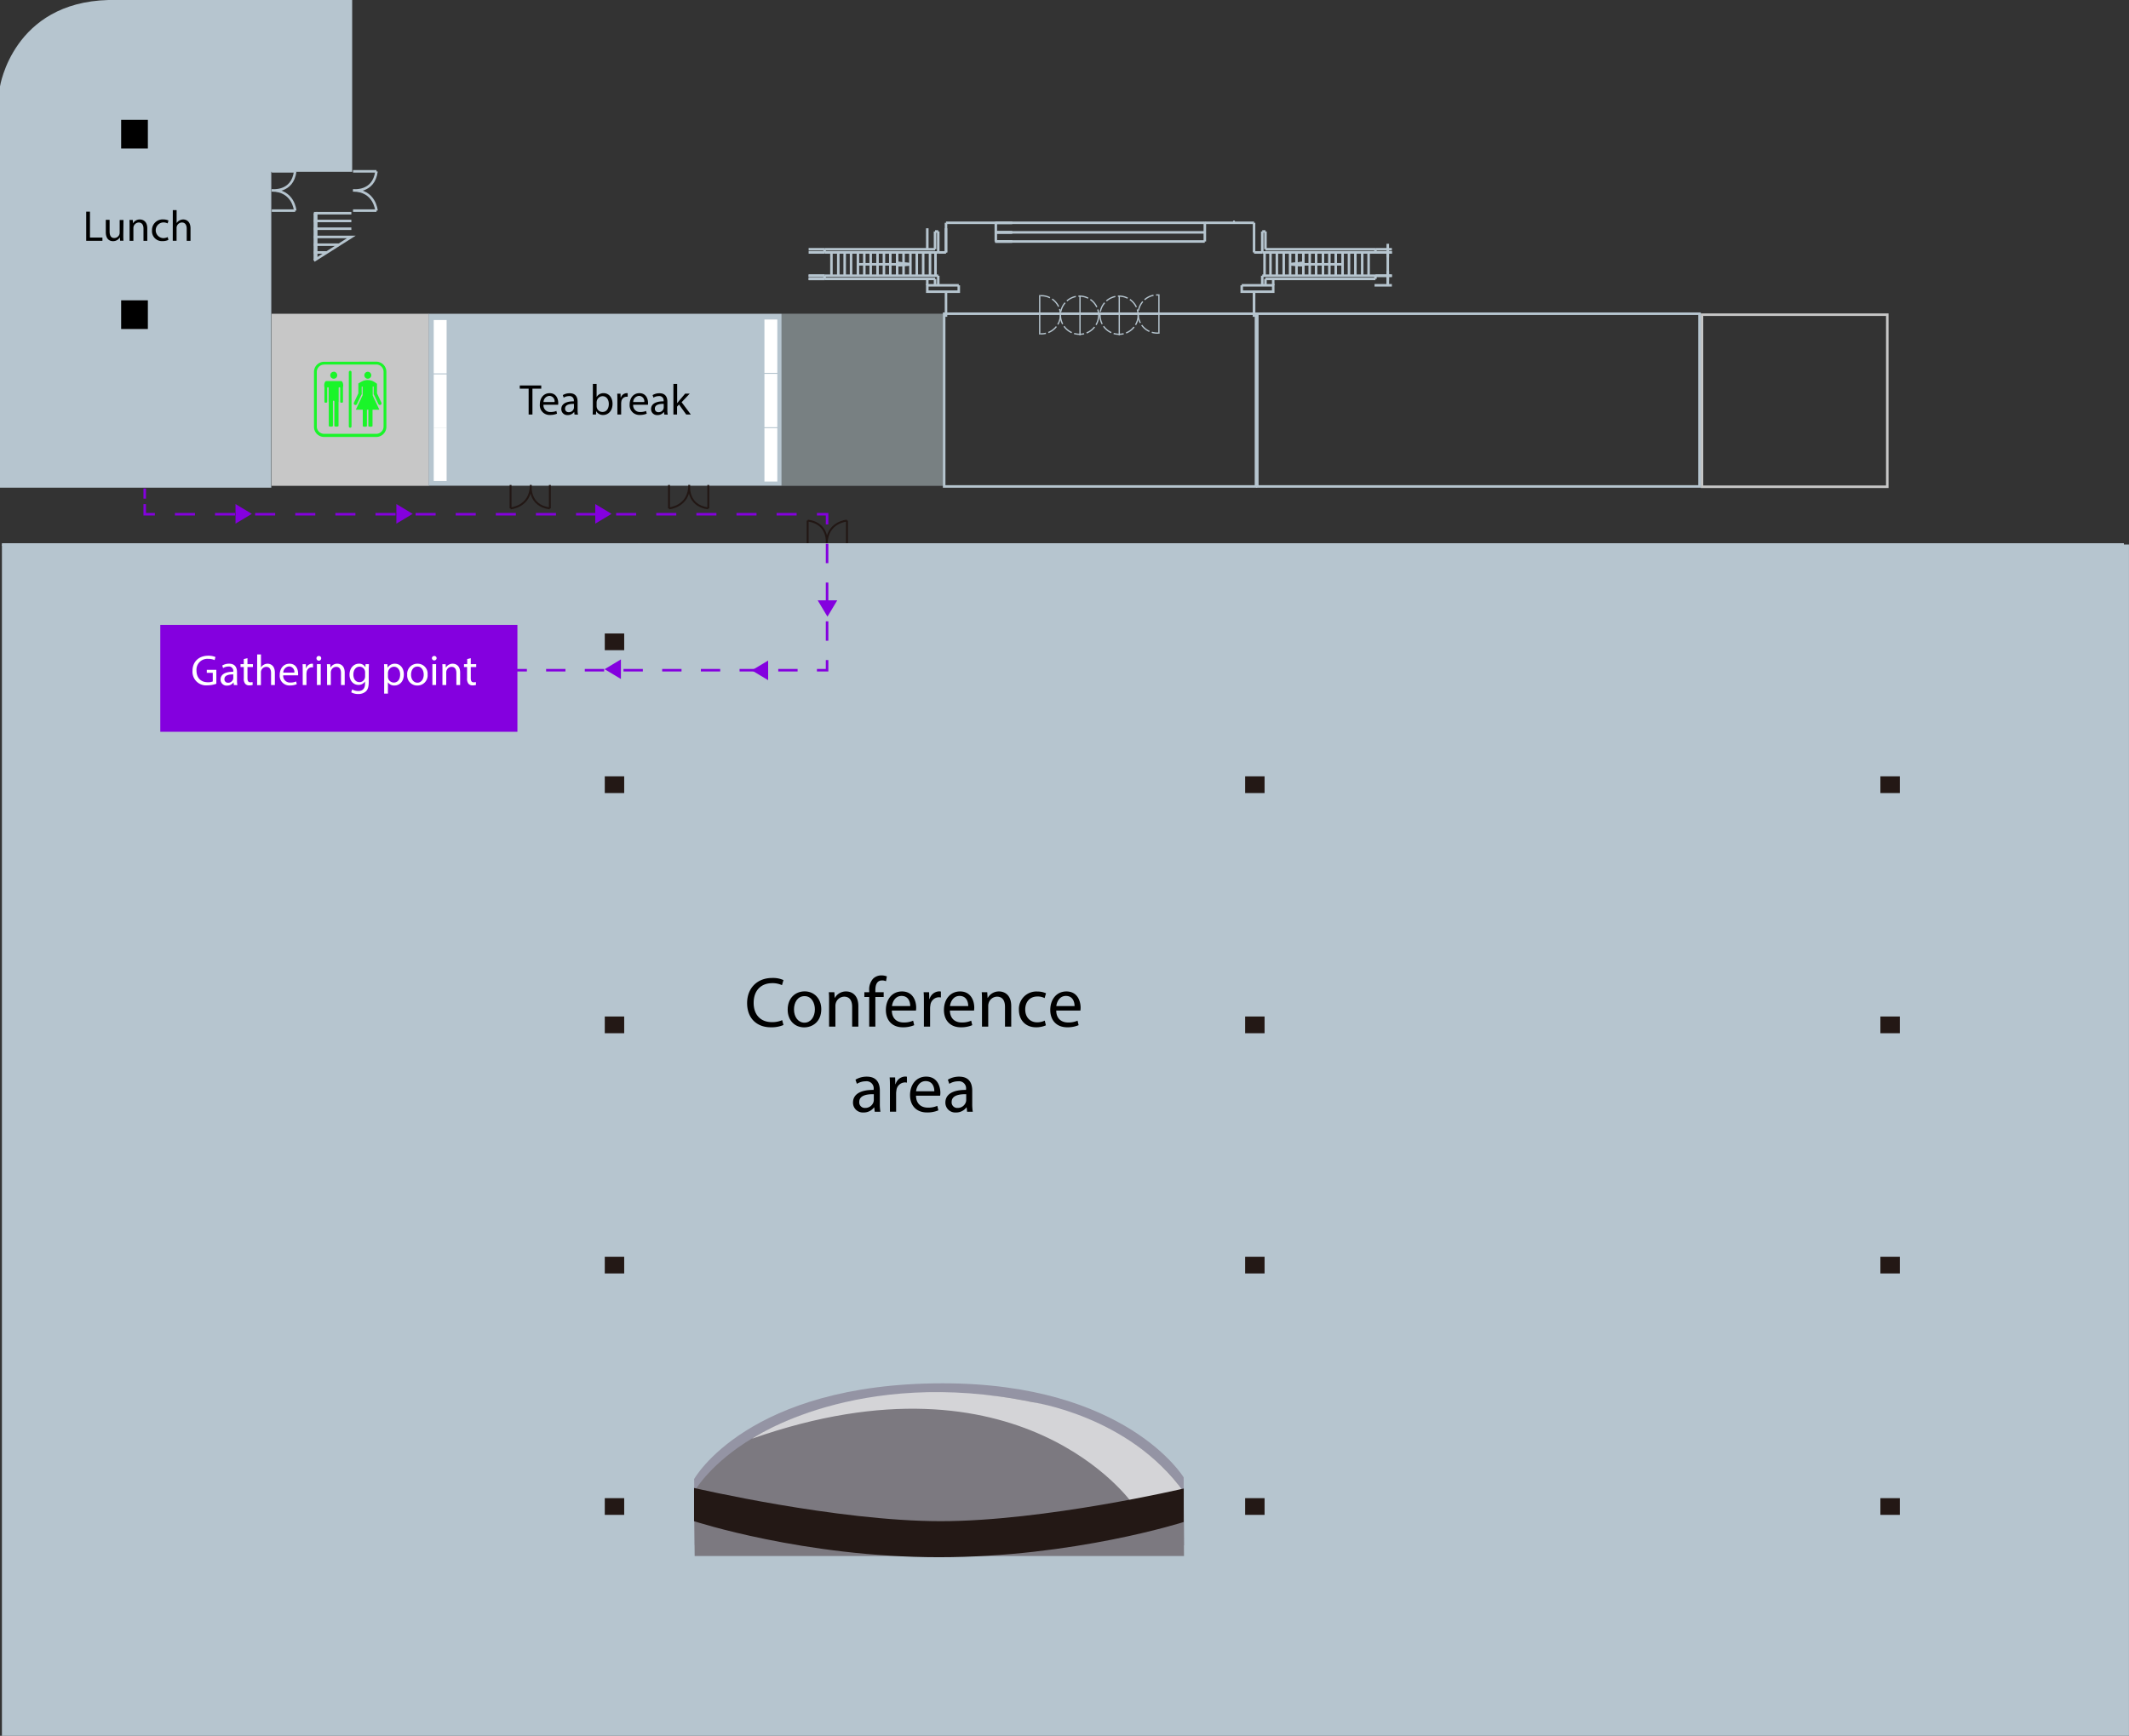 <svg xmlns="http://www.w3.org/2000/svg" xmlns:xlink="http://www.w3.org/1999/xlink" viewBox="0 0 839.7 684.8"><rect x="0" y="0" width="839.7" height="684.8" fill="#333333" stroke="none"/><defs><style>.cls-1,.cls-11,.cls-18,.cls-19,.cls-20,.cls-21,.cls-3,.cls-5,.cls-7,.cls-9{fill:none;}.cls-2{fill:#b6c5cf;}.cls-11,.cls-3,.cls-9{stroke:#b6c5cf;}.cls-11,.cls-18,.cls-19,.cls-20,.cls-21,.cls-3,.cls-5,.cls-7,.cls-9{stroke-miterlimit:10;}.cls-4{fill:#c7c7c7;}.cls-5{stroke:#c7c7c7;}.cls-6{fill:#fff;}.cls-7{stroke:#221714;stroke-width:0.75px;}.cls-8{fill:#788082;}.cls-11,.cls-9{stroke-width:0.5px;}.cls-9{stroke-dasharray:4 1;}.cls-10{clip-path:url(#clip-path);}.cls-12{clip-path:url(#clip-path-2);}.cls-13{fill:#231815;}.cls-14{fill:#9494a4;}.cls-15{fill:#7c7980;}.cls-16{fill:#d4d4d7;}.cls-17{fill:#8400df;}.cls-18,.cls-19,.cls-20,.cls-21{stroke:#8400df;}.cls-19{stroke-dasharray:7.91 7.91;}.cls-20{stroke-dasharray:7.65 7.65;}.cls-21{stroke-dasharray:7.63 7.63;}.cls-22{clip-path:url(#clip-path-3);}.cls-23{fill:#1af529;}</style><clipPath id="clip-path"><rect class="cls-1" x="410.26" y="111.41" width="10.75" height="23.38" transform="translate(831.27 246.21) rotate(180)"/></clipPath><clipPath id="clip-path-2"><rect class="cls-1" x="446.14" y="113.26" width="10.75" height="23.38"/></clipPath><clipPath id="clip-path-3"><rect class="cls-1" x="123.87" y="142.72" width="28.49" height="29.64"/></clipPath></defs><title>资源 1</title><g id="图层_2" data-name="图层 2"><g id="图层_1-2" data-name="图层 1"><rect class="cls-2" x="0.76" y="214.8" width="838.93" height="470"/><polyline class="cls-3" points="123.82 102.83 138.58 93.47 124.72 93.47"/><line class="cls-3" x1="124.72" y1="90.23" x2="138.58" y2="90.23"/><line class="cls-3" x1="124.72" y1="87.17" x2="138.58" y2="87.17"/><line class="cls-3" x1="124.72" y1="84.11" x2="138.58" y2="84.11"/><line class="cls-3" x1="124.72" y1="99.59" x2="128.86" y2="99.59"/><line class="cls-3" x1="123.82" y1="96.53" x2="133.72" y2="96.53"/><line class="cls-3" x1="123.82" y1="93.47" x2="124.18" y2="93.47"/><line class="cls-3" x1="123.82" y1="90.23" x2="124.18" y2="90.23"/><line class="cls-3" x1="123.82" y1="87.17" x2="124.18" y2="87.17"/><line class="cls-3" x1="123.82" y1="99.59" x2="124.18" y2="99.59"/><polyline class="cls-3" points="124.72 102.29 124.72 84.11 123.82 84.11"/><line class="cls-3" x1="124.18" y1="102.47" x2="124.18" y2="84.11"/><path class="cls-2" d="M138.9,67.79H107v124.6H0V34.1S5.09,1,42.76,0H138.9Z"/><rect x="47.78" y="118.48" width="10.54" height="11.31"/><rect x="47.78" y="47.28" width="10.54" height="11.31"/><rect class="cls-4" x="107.13" y="123.78" width="62.05" height="67.88"/><rect class="cls-5" x="671.28" y="124.14" width="73.09" height="67.88"/><rect class="cls-2" x="204.76" y="88.1" width="67.84" height="139.22" transform="translate(396.39 -80.98) rotate(90)"/><rect class="cls-6" x="293.51" y="176.9" width="21.05" height="5.08" transform="translate(124.6 483.48) rotate(-90)"/><rect class="cls-6" x="293.51" y="155.46" width="21.05" height="5.08" transform="translate(146.04 462.05) rotate(-90)"/><rect class="cls-6" x="293.51" y="134.03" width="21.05" height="5.08" transform="translate(167.47 440.61) rotate(-90)"/><rect class="cls-6" x="163.09" y="176.69" width="21.05" height="5.08" transform="translate(-5.62 352.85) rotate(-90)"/><rect class="cls-6" x="163.09" y="155.67" width="21.05" height="5.08" transform="translate(15.4 331.83) rotate(-90)"/><rect class="cls-6" x="163.09" y="134.23" width="21.05" height="5.08" transform="translate(36.84 310.39) rotate(-90)"/><path class="cls-7" d="M263.86,200.56s8-.64,8-9.24c0,0-1.11,8.12,7.47,9.24"/><line class="cls-7" x1="279.36" y1="200.56" x2="279.36" y2="191.32"/><line class="cls-7" x1="263.86" y1="200.56" x2="263.86" y2="191.32"/><path class="cls-7" d="M334.05,205.37s-8,.63-8,9.24c0,0,1.11-8.13-7.48-9.24"/><line class="cls-7" x1="318.54" y1="205.37" x2="318.54" y2="214.61"/><line class="cls-7" x1="334.05" y1="205.37" x2="334.05" y2="214.61"/><path class="cls-7" d="M201.37,200.56s8-.64,8-9.24c0,0-1.11,8.12,7.48,9.24"/><line class="cls-7" x1="216.88" y1="200.56" x2="216.88" y2="191.32"/><line class="cls-7" x1="201.37" y1="200.56" x2="201.37" y2="191.32"/><path class="cls-3" d="M148.49,83.09s-.64-8-9.25-8c0,0,8.13,1.11,9.25-7.47"/><line class="cls-3" x1="148.49" y1="67.59" x2="139.24" y2="67.59"/><line class="cls-3" x1="148.49" y1="83.09" x2="139.24" y2="83.09"/><path class="cls-3" d="M116.43,83.09s-.64-8-9.24-8c0,0,8.13,1.11,9.24-7.47"/><line class="cls-3" x1="116.43" y1="67.59" x2="107.19" y2="67.59"/><line class="cls-3" x1="116.43" y1="83.09" x2="107.19" y2="83.09"/><rect class="cls-8" x="306.4" y="125.68" width="67.91" height="64.07" transform="translate(498.07 -182.64) rotate(90)"/><rect class="cls-3" x="372.39" y="123.76" width="122.98" height="68.15"/><rect class="cls-3" x="495.9" y="123.76" width="174.42" height="68.15"/><line class="cls-3" x1="475.17" y1="87.89" x2="392.55" y2="87.89"/><line class="cls-3" x1="475.2" y1="95.27" x2="475.2" y2="87.53"/><line class="cls-3" x1="392.76" y1="95.27" x2="392.76" y2="87.53"/><line class="cls-3" x1="475.17" y1="91.67" x2="392.55" y2="91.67"/><line class="cls-3" x1="475.17" y1="95.27" x2="392.55" y2="95.27"/><line class="cls-3" x1="494.61" y1="124.97" x2="494.61" y2="115.07"/><line class="cls-3" x1="494.61" y1="87.89" x2="475.17" y2="87.89"/><line class="cls-3" x1="373.11" y1="124.97" x2="373.11" y2="115.07"/><line class="cls-3" x1="373.11" y1="87.89" x2="392.55" y2="87.89"/><polyline class="cls-3" points="378.15 112.55 378.15 115.07 365.73 115.07 365.73 112.55 378.15 112.55"/><line class="cls-3" x1="373.11" y1="99.59" x2="373.11" y2="87.89"/><polyline class="cls-3" points="489.75 112.55 489.75 115.07 502.17 115.07 502.17 112.55 489.75 112.55"/><line class="cls-3" x1="392.55" y1="87.89" x2="399.21" y2="87.89"/><line class="cls-3" x1="392.55" y1="91.67" x2="399.21" y2="91.67"/><line class="cls-3" x1="392.55" y1="87.89" x2="399.21" y2="87.89"/><line class="cls-3" x1="392.55" y1="95.27" x2="399.21" y2="95.27"/><line class="cls-3" x1="392.55" y1="91.67" x2="399.21" y2="91.67"/><line class="cls-3" x1="486.33" y1="87.53" x2="487.05" y2="87.53"/><line class="cls-3" x1="368.79" y1="98.33" x2="368.79" y2="91.31"/><line class="cls-3" x1="370.05" y1="99.59" x2="370.05" y2="91.31"/><line class="cls-3" x1="373.11" y1="99.59" x2="373.11" y2="90.05"/><line class="cls-3" x1="365.73" y1="98.33" x2="365.73" y2="90.05"/><line class="cls-3" x1="370.05" y1="91.31" x2="368.79" y2="91.31"/><line class="cls-3" x1="368.79" y1="110.03" x2="325.23" y2="110.03"/><line class="cls-3" x1="370.05" y1="108.77" x2="325.23" y2="108.77"/><line class="cls-3" x1="370.05" y1="99.59" x2="325.23" y2="99.59"/><line class="cls-3" x1="368.79" y1="98.33" x2="325.23" y2="98.33"/><line class="cls-3" x1="333.15" y1="108.77" x2="333.15" y2="99.59"/><line class="cls-3" x1="335.67" y1="108.77" x2="335.67" y2="99.59"/><line class="cls-3" x1="338.37" y1="108.77" x2="338.37" y2="99.59"/><line class="cls-3" x1="340.89" y1="108.77" x2="340.89" y2="99.59"/><line class="cls-3" x1="343.41" y1="108.77" x2="343.41" y2="99.59"/><line class="cls-3" x1="346.11" y1="108.77" x2="346.11" y2="99.59"/><line class="cls-3" x1="348.63" y1="108.77" x2="348.63" y2="99.59"/><line class="cls-3" x1="351.15" y1="108.77" x2="351.15" y2="99.59"/><line class="cls-3" x1="353.85" y1="108.77" x2="353.85" y2="99.59"/><line class="cls-3" x1="356.37" y1="108.77" x2="356.37" y2="99.59"/><line class="cls-3" x1="365.73" y1="112.55" x2="365.73" y2="110.03"/><line class="cls-3" x1="368.97" y1="108.77" x2="368.97" y2="99.59"/><line class="cls-3" x1="361.59" y1="108.77" x2="361.59" y2="99.59"/><line class="cls-3" x1="364.11" y1="108.77" x2="364.11" y2="99.59"/><line class="cls-3" x1="366.81" y1="108.77" x2="366.81" y2="99.59"/><line class="cls-3" x1="359.07" y1="108.77" x2="359.07" y2="99.59"/><line class="cls-3" x1="368.79" y1="112.55" x2="368.79" y2="110.03"/><line class="cls-3" x1="370.05" y1="112.55" x2="370.05" y2="108.77"/><line class="cls-3" x1="370.05" y1="99.59" x2="373.11" y2="99.59"/><line class="cls-3" x1="327.93" y1="108.77" x2="327.93" y2="99.59"/><line class="cls-3" x1="330.63" y1="108.77" x2="330.63" y2="99.59"/><line class="cls-3" x1="325.23" y1="98.33" x2="325.23" y2="99.59"/><line class="cls-3" x1="325.23" y1="110.03" x2="325.23" y2="108.77"/><line class="cls-3" x1="392.55" y1="95.27" x2="399.21" y2="95.27"/><line class="cls-3" x1="338.37" y1="104.27" x2="359.07" y2="104.27"/><polygon class="cls-3" points="359.07 104.27 353.85 104.63 353.85 103.73 359.07 104.27"/><polygon class="cls-3" points="359.07 104.27 353.85 104.63 353.85 103.73 359.07 104.27"/><line class="cls-3" x1="325.23" y1="98.33" x2="318.93" y2="98.33"/><line class="cls-3" x1="325.23" y1="99.59" x2="318.93" y2="99.59"/><line class="cls-3" x1="325.23" y1="108.77" x2="318.93" y2="108.77"/><line class="cls-3" x1="325.23" y1="110.03" x2="318.93" y2="110.03"/><line class="cls-3" x1="325.23" y1="108.77" x2="318.93" y2="108.77"/><line class="cls-3" x1="325.23" y1="110.03" x2="318.93" y2="110.03"/><line class="cls-3" x1="494.61" y1="124.97" x2="494.61" y2="115.07"/><line class="cls-3" x1="494.61" y1="99.59" x2="494.61" y2="87.89"/><line class="cls-3" x1="499.11" y1="98.33" x2="499.11" y2="91.31"/><line class="cls-3" x1="497.85" y1="99.59" x2="497.85" y2="91.31"/><line class="cls-3" x1="497.85" y1="91.31" x2="499.11" y2="91.31"/><line class="cls-3" x1="499.11" y1="110.03" x2="542.49" y2="110.03"/><line class="cls-3" x1="497.85" y1="108.77" x2="542.49" y2="108.77"/><line class="cls-3" x1="497.85" y1="99.59" x2="542.49" y2="99.59"/><line class="cls-3" x1="499.11" y1="98.33" x2="542.49" y2="98.33"/><line class="cls-3" x1="534.57" y1="108.77" x2="534.57" y2="99.59"/><line class="cls-3" x1="532.05" y1="108.77" x2="532.05" y2="99.59"/><line class="cls-3" x1="529.53" y1="108.77" x2="529.53" y2="99.59"/><line class="cls-3" x1="526.83" y1="108.77" x2="526.83" y2="99.59"/><line class="cls-3" x1="524.31" y1="108.77" x2="524.31" y2="99.59"/><line class="cls-3" x1="521.79" y1="108.77" x2="521.79" y2="99.59"/><line class="cls-3" x1="519.09" y1="108.77" x2="519.09" y2="99.59"/><line class="cls-3" x1="516.57" y1="108.77" x2="516.57" y2="99.59"/><line class="cls-3" x1="514.05" y1="108.77" x2="514.05" y2="99.59"/><line class="cls-3" x1="511.35" y1="108.77" x2="511.35" y2="99.59"/><line class="cls-3" x1="502.17" y1="112.55" x2="502.17" y2="110.03"/><line class="cls-3" x1="498.75" y1="108.77" x2="498.75" y2="99.59"/><line class="cls-3" x1="506.31" y1="108.77" x2="506.31" y2="99.59"/><line class="cls-3" x1="503.61" y1="108.77" x2="503.61" y2="99.59"/><line class="cls-3" x1="501.09" y1="108.77" x2="501.09" y2="99.59"/><line class="cls-3" x1="508.83" y1="108.77" x2="508.83" y2="99.59"/><line class="cls-3" x1="499.11" y1="112.55" x2="499.11" y2="110.03"/><line class="cls-3" x1="497.85" y1="112.55" x2="497.85" y2="108.77"/><line class="cls-3" x1="497.85" y1="99.59" x2="494.61" y2="99.59"/><line class="cls-3" x1="539.79" y1="108.77" x2="539.79" y2="99.59"/><line class="cls-3" x1="537.27" y1="108.77" x2="537.27" y2="99.59"/><line class="cls-3" x1="542.49" y1="98.33" x2="542.49" y2="99.59"/><line class="cls-3" x1="542.49" y1="110.03" x2="542.49" y2="108.77"/><line class="cls-3" x1="529.53" y1="104.27" x2="508.83" y2="104.27"/><polygon class="cls-3" points="508.83 104.27 514.05 103.73 514.05 104.63 508.83 104.27"/><polygon class="cls-3" points="508.83 104.27 514.05 103.73 514.05 104.63 508.83 104.27"/><line class="cls-3" x1="542.49" y1="98.33" x2="548.97" y2="98.33"/><line class="cls-3" x1="542.49" y1="99.59" x2="548.97" y2="99.59"/><polyline class="cls-3" points="547.35 101.57 547.35 99.59 547.35 98.33 547.35 96.17"/><line class="cls-3" x1="542.49" y1="108.77" x2="548.97" y2="108.77"/><line class="cls-3" x1="542.49" y1="99.59" x2="548.97" y2="99.59"/><line class="cls-3" x1="547.35" y1="110.75" x2="547.35" y2="99.59"/><line class="cls-3" x1="542.49" y1="108.77" x2="548.97" y2="108.77"/><polyline class="cls-3" points="547.35 106.79 547.35 108.77 547.35 110.03 547.35 112.19"/><line class="cls-3" x1="542.13" y1="112.55" x2="548.97" y2="112.55"/><line class="cls-3" x1="547.35" y1="110.03" x2="547.35" y2="108.05"/><polyline class="cls-3" points="547.35 110.03 547.35 112.55 547.35 110.03"/><line class="cls-3" x1="0.76" y1="214.8" x2="837.69" y2="214.8"/><circle class="cls-9" cx="425.79" cy="124.35" r="7.53"/><circle class="cls-9" cx="441.38" cy="124.35" r="7.53"/><g class="cls-10"><circle class="cls-9" cx="410.72" cy="124.18" r="7.53"/></g><line class="cls-11" x1="410.07" y1="116.42" x2="410.07" y2="131.95"/><g class="cls-12"><circle class="cls-9" cx="456.43" cy="123.88" r="7.53"/></g><line class="cls-11" x1="457.09" y1="131.64" x2="457.09" y2="116.11"/><line class="cls-11" x1="425.96" y1="116.74" x2="425.96" y2="132.27"/><line class="cls-11" x1="441.45" y1="116.74" x2="441.45" y2="132.27"/><path class="cls-3" d="M252,215l.54,26.46H252Zm.54,0H252l.54,26.46Z"/><rect class="cls-13" x="491.1" y="306.26" width="7.66" height="6.59" transform="translate(989.86 619.12) rotate(180)"/><rect class="cls-13" x="491.1" y="401.01" width="7.66" height="6.59" transform="translate(989.86 808.62) rotate(180)"/><rect class="cls-13" x="491.1" y="495.79" width="7.66" height="6.59" transform="translate(989.86 998.17) rotate(180)"/><rect class="cls-13" x="491.1" y="591.02" width="7.66" height="6.59" transform="translate(989.86 1188.64) rotate(180)"/><rect class="cls-13" x="741.65" y="306.26" width="7.66" height="6.59" transform="translate(1490.96 619.12) rotate(180)"/><rect class="cls-13" x="741.65" y="401.01" width="7.66" height="6.59" transform="translate(1490.96 808.62) rotate(180)"/><rect class="cls-13" x="741.65" y="495.79" width="7.66" height="6.59" transform="translate(1490.96 998.17) rotate(180)"/><rect class="cls-13" x="741.65" y="591.02" width="7.66" height="6.59" transform="translate(1490.96 1188.64) rotate(180)"/><rect class="cls-13" x="238.53" y="249.91" width="7.66" height="6.59" transform="translate(484.72 506.41) rotate(180)"/><rect class="cls-13" x="238.53" y="306.26" width="7.66" height="6.59" transform="translate(484.72 619.12) rotate(180)"/><rect class="cls-13" x="238.53" y="401.01" width="7.66" height="6.59" transform="translate(484.72 808.62) rotate(180)"/><rect class="cls-13" x="238.53" y="495.79" width="7.66" height="6.59" transform="translate(484.72 998.17) rotate(180)"/><rect class="cls-13" x="238.53" y="591.02" width="7.66" height="6.59" transform="translate(484.72 1188.64) rotate(180)"/><path class="cls-14" d="M466.85,582.83s-22.43-37.11-95-37.11c-77.05,0-98.08,37.77-98.08,37.77.24,24.71.24,26.16.24,26.16h193Z"/><path class="cls-15" d="M466.85,588.76s-22.21-39.1-94.8-39.1c-77.06,0-98.31,38.89-98.31,38.89.24,24.7.24,25.3.24,25.3h193Z"/><path class="cls-16" d="M446.47,592.93s-44-62.61-149.88-25.35c0,0,41.48-28.6,110.34-14.47,0,0,38.38,5.28,60,35.52Z"/><path class="cls-13" d="M466.85,600.44s-43.31,13.89-96.55,13.89-96.56-14.22-96.56-14.22V587S330,600.11,371,600.11s95.89-12.89,95.89-12.89Z"/><path d="M34,83.5h1.48V93.72H40.4V95H34Z"/><path d="M48.63,92.71c0,.85,0,1.6.07,2.25H47.37l-.08-1.35h0a3.07,3.07,0,0,1-2.72,1.53c-1.29,0-2.84-.71-2.84-3.6V86.73h1.5v4.56c0,1.56.48,2.61,1.84,2.61a2.15,2.15,0,0,0,2-1.36,2.28,2.28,0,0,0,.13-.76v-5h1.5Z"/><path d="M51.11,89c0-.85,0-1.55-.06-2.23h1.32l.09,1.36h0a3,3,0,0,1,2.72-1.55c1.14,0,2.91.68,2.91,3.5V95h-1.5V90.21c0-1.32-.49-2.43-1.9-2.43A2.19,2.19,0,0,0,52.61,90V95h-1.5Z"/><path d="M66.41,94.65a5.41,5.41,0,0,1-2.36.48,3.92,3.92,0,0,1-4.1-4.2,4.19,4.19,0,0,1,4.42-4.37,5.09,5.09,0,0,1,2.08.42l-.34,1.16a3.54,3.54,0,0,0-1.74-.39,3.1,3.1,0,0,0-.05,6.19,4.24,4.24,0,0,0,1.84-.41Z"/><path d="M68.16,82.89h1.5V88h0a2.84,2.84,0,0,1,1.07-1,3.06,3.06,0,0,1,1.53-.43c1.11,0,2.88.68,2.88,3.52V95h-1.5V90.23c0-1.32-.49-2.45-1.9-2.45a2.15,2.15,0,0,0-2,1.5,1.87,1.87,0,0,0-.1.71v5h-1.5Z"/><path d="M208.5,153.33H205v-1.26h8.48v1.26H210v10.2h-1.5Z"/><path d="M214.35,159.68a2.64,2.64,0,0,0,2.82,2.86,5.56,5.56,0,0,0,2.28-.42l.25,1.07a6.73,6.73,0,0,1-2.73.51,3.82,3.82,0,0,1-4.05-4.15c0-2.48,1.46-4.44,3.86-4.44,2.69,0,3.4,2.36,3.4,3.88a5.05,5.05,0,0,1-.05.69Zm4.38-1.07a2.13,2.13,0,0,0-2.07-2.43,2.48,2.48,0,0,0-2.29,2.43Z"/><path d="M226.59,163.53l-.12-1h-.05a3.05,3.05,0,0,1-2.52,1.22,2.34,2.34,0,0,1-2.51-2.36c0-2,1.76-3.08,4.94-3.06v-.17a1.69,1.69,0,0,0-1.87-1.9,4.15,4.15,0,0,0-2.14.61l-.34-1a5.13,5.13,0,0,1,2.7-.73c2.52,0,3.13,1.72,3.13,3.37v3.07a11.81,11.81,0,0,0,.14,2Zm-.22-4.2c-1.63,0-3.49.25-3.49,1.85a1.33,1.33,0,0,0,1.41,1.43,2,2,0,0,0,2-1.38,1.56,1.56,0,0,0,.09-.47Z"/><path d="M233.76,163.53c0-.56.07-1.4.07-2.13v-9.94h1.48v5.16h0a3.09,3.09,0,0,1,2.81-1.51c2,0,3.48,1.7,3.47,4.2,0,2.94-1.86,4.4-3.69,4.4a3,3,0,0,1-2.76-1.54h0l-.07,1.36Zm1.55-3.3a2.35,2.35,0,0,0,.07.54,2.3,2.3,0,0,0,2.24,1.75c1.57,0,2.5-1.27,2.5-3.16,0-1.65-.85-3.06-2.45-3.06a2.39,2.39,0,0,0-2.28,1.84,3.23,3.23,0,0,0-.08.61Z"/><path d="M243.5,157.87c0-1,0-1.81-.06-2.57h1.3l.06,1.61h.06a2.48,2.48,0,0,1,2.28-1.8,1.88,1.88,0,0,1,.43,0v1.41a2.59,2.59,0,0,0-.51,0,2.1,2.1,0,0,0-2,1.92,4.88,4.88,0,0,0-.07.7v4.39H243.5Z"/><path d="M249.73,159.68a2.63,2.63,0,0,0,2.82,2.86,5.51,5.51,0,0,0,2.27-.42l.26,1.07a6.83,6.83,0,0,1-2.74.51,3.82,3.82,0,0,1-4-4.15c0-2.48,1.46-4.44,3.86-4.44,2.68,0,3.4,2.36,3.4,3.88,0,.3,0,.54-.05.69Zm4.38-1.07a2.13,2.13,0,0,0-2.07-2.43,2.48,2.48,0,0,0-2.3,2.43Z"/><path d="M262,163.53l-.12-1h-.06a3,3,0,0,1-2.51,1.22,2.34,2.34,0,0,1-2.52-2.36c0-2,1.77-3.08,4.95-3.06v-.17a1.69,1.69,0,0,0-1.87-1.9,4.12,4.12,0,0,0-2.14.61l-.34-1a5.11,5.11,0,0,1,2.7-.73c2.52,0,3.13,1.72,3.13,3.37v3.07a11.88,11.88,0,0,0,.13,2Zm-.23-4.2c-1.63,0-3.48.25-3.48,1.85a1.32,1.32,0,0,0,1.41,1.43,2,2,0,0,0,2-1.38,1.55,1.55,0,0,0,.08-.47Z"/><path d="M267.08,159.07h0c.2-.29.49-.64.73-.93l2.41-2.84h1.8l-3.18,3.38,3.63,4.85h-1.82l-2.84-3.95-.77.85v3.1H265.6V151.46h1.48Z"/><rect class="cls-17" x="63.22" y="246.52" width="140.85" height="42.17"/><path class="cls-6" d="M85.33,269.74a10.58,10.58,0,0,1-3.51.63,5.38,5.38,0,0,1-5.89-5.78c0-3.41,2.37-5.91,6.21-5.91a7,7,0,0,1,2.85.53l-.35,1.2a6,6,0,0,0-2.54-.49,4.28,4.28,0,0,0-4.6,4.61c0,2.9,1.75,4.62,4.42,4.62a4.79,4.79,0,0,0,2-.31v-3.41H81.56v-1.19h3.77Z"/><path class="cls-6" d="M92.24,270.25l-.12-1h-.05a3.09,3.09,0,0,1-2.52,1.22A2.35,2.35,0,0,1,87,268.08c0-2,1.77-3.08,5-3.06v-.17a1.7,1.7,0,0,0-1.87-1.91,4.06,4.06,0,0,0-2.14.62l-.34-1a5.13,5.13,0,0,1,2.7-.73c2.52,0,3.13,1.72,3.13,3.37v3.07a10.73,10.73,0,0,0,.14,2ZM92,266.06c-1.63,0-3.48.25-3.48,1.85a1.33,1.33,0,0,0,1.41,1.43,2,2,0,0,0,2-1.38,1.56,1.56,0,0,0,.08-.48Z"/><path class="cls-6" d="M97.61,259.66V262h2.14v1.14H97.61v4.43c0,1,.29,1.6,1.12,1.6a3.44,3.44,0,0,0,.87-.1l.07,1.12a3.67,3.67,0,0,1-1.33.2,2,2,0,0,1-1.61-.63,3,3,0,0,1-.58-2.14v-4.48H94.87V262h1.28v-2Z"/><path class="cls-6" d="M101.43,258.19h1.5v5.13h0a2.82,2.82,0,0,1,1.08-1.06,3.09,3.09,0,0,1,1.52-.42c1.11,0,2.88.68,2.88,3.52v4.89h-1.5v-4.72c0-1.33-.49-2.45-1.9-2.45a2.15,2.15,0,0,0-2,1.5,1.87,1.87,0,0,0-.1.71v5h-1.5Z"/><path class="cls-6" d="M111.7,266.41a2.64,2.64,0,0,0,2.82,2.86,5.38,5.38,0,0,0,2.28-.43l.26,1.07a6.66,6.66,0,0,1-2.74.51,3.82,3.82,0,0,1-4-4.14c0-2.49,1.47-4.44,3.86-4.44,2.69,0,3.4,2.36,3.4,3.88a5.05,5.05,0,0,1,0,.69Zm4.39-1.07a2.13,2.13,0,0,0-2.08-2.43,2.47,2.47,0,0,0-2.29,2.43Z"/><path class="cls-6" d="M119.39,264.59c0-1,0-1.8-.07-2.56h1.31l.05,1.61h.07a2.46,2.46,0,0,1,2.27-1.8,1.88,1.88,0,0,1,.43.05v1.41a2.51,2.51,0,0,0-.51-.05,2.1,2.1,0,0,0-2,1.92,4.6,4.6,0,0,0-.07.7v4.38h-1.47Z"/><path class="cls-6" d="M126.68,259.71a.93.93,0,0,1-1.86,0,.92.92,0,0,1,.94-.93A.89.89,0,0,1,126.68,259.71ZM125,270.25V262h1.5v8.22Z"/><path class="cls-6" d="M129,264.25c0-.85,0-1.54-.07-2.22h1.33l.08,1.36h0a3,3,0,0,1,2.72-1.55c1.13,0,2.9.68,2.9,3.5v4.91H134.5v-4.74c0-1.32-.5-2.43-1.91-2.43a2.12,2.12,0,0,0-2,1.53,2.1,2.1,0,0,0-.11.7v4.94H129Z"/><path class="cls-6" d="M145.51,262c0,.59-.07,1.25-.07,2.26v4.77c0,1.89-.37,3.05-1.17,3.76a4.35,4.35,0,0,1-3,1,5.35,5.35,0,0,1-2.74-.68l.38-1.14a4.62,4.62,0,0,0,2.41.64c1.53,0,2.65-.8,2.65-2.87v-.92h0a2.93,2.93,0,0,1-2.62,1.38c-2,0-3.5-1.73-3.5-4,0-2.79,1.82-4.37,3.7-4.37a2.74,2.74,0,0,1,2.57,1.43h0l.06-1.24ZM144,265.27a2.11,2.11,0,0,0-.09-.68,2.16,2.16,0,0,0-2.09-1.58c-1.43,0-2.45,1.21-2.45,3.11,0,1.62.82,3,2.43,3a2.2,2.2,0,0,0,2.08-1.53,2.72,2.72,0,0,0,.12-.8Z"/><path class="cls-6" d="M151.53,264.71c0-1,0-1.9-.07-2.68h1.34l.07,1.41h0a3.22,3.22,0,0,1,2.92-1.6c2,0,3.49,1.68,3.49,4.18,0,3-1.81,4.42-3.74,4.42a2.92,2.92,0,0,1-2.54-1.29h0v4.47h-1.48Zm1.48,2.2a2.92,2.92,0,0,0,.07.61,2.31,2.31,0,0,0,2.24,1.75c1.58,0,2.5-1.29,2.5-3.18,0-1.65-.87-3.06-2.45-3.06a2.39,2.39,0,0,0-2.26,1.85,2.51,2.51,0,0,0-.1.61Z"/><path class="cls-6" d="M168.65,266.07a4,4,0,0,1-4.1,4.37,3.91,3.91,0,0,1-3.94-4.23,4,4,0,0,1,4.08-4.37A3.9,3.9,0,0,1,168.65,266.07Zm-6.53.09c0,1.8,1,3.16,2.5,3.16s2.5-1.34,2.5-3.2c0-1.39-.7-3.16-2.47-3.16S162.12,264.59,162.12,266.16Z"/><path class="cls-6" d="M172.2,259.71a.93.93,0,0,1-1.85,0,.91.91,0,0,1,.93-.93A.89.89,0,0,1,172.2,259.71Zm-1.66,10.54V262H172v8.22Z"/><path class="cls-6" d="M174.51,264.25c0-.85,0-1.54-.06-2.22h1.32l.09,1.36h0a3,3,0,0,1,2.72-1.55c1.14,0,2.91.68,2.91,3.5v4.91H180v-4.74c0-1.32-.49-2.43-1.9-2.43a2.14,2.14,0,0,0-2,1.53,2.11,2.11,0,0,0-.1.7v4.94h-1.5Z"/><path class="cls-6" d="M185.68,259.66V262h2.14v1.14h-2.14v4.43c0,1,.29,1.6,1.12,1.6a3.38,3.38,0,0,0,.87-.1l.07,1.12a3.67,3.67,0,0,1-1.33.2,2.07,2.07,0,0,1-1.61-.63,3,3,0,0,1-.58-2.14v-4.48H183V262h1.27v-2Z"/><line class="cls-18" x1="57.08" y1="192.72" x2="57.08" y2="196.72"/><polyline class="cls-18" points="57.08 198.87 57.08 202.87 61.08 202.87"/><line class="cls-19" x1="68.99" y1="202.87" x2="318.25" y2="202.87"/><polyline class="cls-18" points="322.21 202.87 326.21 202.87 326.21 206.87"/><line class="cls-20" x1="326.21" y1="214.52" x2="326.21" y2="256.58"/><polyline class="cls-18" points="326.21 260.4 326.21 264.4 322.21 264.4"/><line class="cls-21" x1="314.58" y1="264.4" x2="211.63" y2="264.4"/><line class="cls-18" x1="207.81" y1="264.4" x2="203.81" y2="264.4"/><polygon class="cls-17" points="99.33 202.72 92.89 206.58 92.89 198.85 99.33 202.72"/><polygon class="cls-17" points="162.77 202.72 156.34 206.58 156.34 198.85 162.77 202.72"/><polygon class="cls-17" points="241.21 202.72 234.78 206.58 234.78 198.85 241.21 202.72"/><polygon class="cls-17" points="326.36 243.27 322.5 236.83 330.23 236.83 326.36 243.27"/><polygon class="cls-17" points="296.52 264.46 302.96 260.6 302.96 268.33 296.52 264.46"/><polygon class="cls-17" points="238.47 264 244.9 260.13 244.9 267.86 238.47 264"/><g class="cls-22"><path class="cls-23" d="M127.84,142.72a4,4,0,0,0-4,4v21.66a4,4,0,0,0,4,4h20.55a4,4,0,0,0,4-4V146.68a4,4,0,0,0-4-4Zm0,1.08h20.55a2.82,2.82,0,0,1,2.05.84,2.85,2.85,0,0,1,.84,2v21.66a2.86,2.86,0,0,1-.84,2,2.9,2.9,0,0,1-2.05.84H127.84a2.87,2.87,0,0,1-2.89-2.89V146.68a2.89,2.89,0,0,1,.84-2,2.83,2.83,0,0,1,2-.84Zm10.28,2.47a.55.55,0,0,0-.38.16.52.52,0,0,0-.16.37v21.42a.54.54,0,0,0,.27.46.51.51,0,0,0,.53,0,.52.52,0,0,0,.27-.46V146.8a.55.55,0,0,0-.53-.53Zm-6.49.4a1.37,1.37,0,0,0,0,2.74A1.37,1.37,0,0,0,133,148a1.36,1.36,0,0,0-1.37-1.36Zm13.43,0a1.35,1.35,0,0,0-1.18.69,1.33,1.33,0,0,0,0,1.36,1.35,1.35,0,0,0,1.18.69,1.37,1.37,0,0,0,0-2.74Zm-.15,3.27a4.76,4.76,0,0,0-1.82.39s-2.08,1-1.75,1.09v3.75l-1.73,3.67a.66.66,0,0,0,.31.87.64.64,0,0,0,.87-.31l1.79-3.79h.07v-.17a.53.53,0,0,0,0-.35v-2.44a.19.19,0,0,1,.19-.17.18.18,0,0,1,.19.18v3.24l-.37.79-2.32,4.94h2.74v6.42c0,.17.36.3.82.3s.82-.13.82-.3v-6.42h.57v6.42c0,.17.36.3.82.3s.82-.13.82-.3v-6.42h2.69l-2.32-4.94L147,156v-3.37a.19.19,0,0,1,.38,0v2.46a.69.69,0,0,0,0,.35v.17h.07l1.79,3.79a.65.65,0,1,0,1.18-.56l-1.73-3.67V151.4h0a10.71,10.71,0,0,0-1.71-1.07,5.53,5.53,0,0,0-2-.39Zm-16.2.39v0h0c-.22,0-.43.18-.59.5a2.82,2.82,0,0,0-.24,1.22,3.59,3.59,0,0,0,.08.75v5.78c0,.17.25.3.55.3s.54-.13.54-.3v-5.54a.28.28,0,0,1,.29-.28.27.27,0,0,1,.28.28v5.46h.05v9.51c0,.17.37.3.82.3s.82-.13.82-.3v-9.67a.27.27,0,0,1,.14-.24.29.29,0,0,1,.43.24v9.67c0,.17.36.3.81.3s.82-.13.83-.3v-9.52h.05v-5.61h.09a.28.28,0,0,1,.32-.11.29.29,0,0,1,.2.27v5.54c0,.17.24.3.54.3s.55-.13.55-.3v-5.78a3,3,0,0,0,.09-.75c0-.89-.33-1.63-.76-1.71v0Z"/></g><path d="M309,404.37a12,12,0,0,1-5,.9c-5.32,0-9.33-3.36-9.33-9.55,0-5.91,4-9.91,9.86-9.91a10,10,0,0,1,4.48.84l-.59,2a8.81,8.81,0,0,0-3.8-.79c-4.43,0-7.37,2.83-7.37,7.79,0,4.62,2.66,7.59,7.25,7.59a9.68,9.68,0,0,0,4-.79Z"/><path d="M323.92,398.1c0,5-3.48,7.2-6.75,7.2-3.67,0-6.5-2.69-6.5-7,0-4.54,3-7.2,6.72-7.2S323.92,394,323.92,398.1Zm-10.76.14c0,3,1.71,5.21,4.12,5.21s4.12-2.21,4.12-5.26c0-2.3-1.15-5.21-4.06-5.21S313.16,395.66,313.16,398.24Z"/><path d="M327,395.11c0-1.4,0-2.55-.11-3.67h2.19l.14,2.24h.05a5,5,0,0,1,4.48-2.55c1.88,0,4.79,1.12,4.79,5.77V405H336.1v-7.81c0-2.19-.82-4-3.14-4a3.5,3.5,0,0,0-3.3,2.52,3.62,3.62,0,0,0-.17,1.15V405H327Z"/><path d="M342.82,405V393.31h-1.91v-1.87h1.91v-.65a6.38,6.38,0,0,1,1.57-4.73,4.68,4.68,0,0,1,3.3-1.26,5.86,5.86,0,0,1,2.1.39l-.34,1.91a3.59,3.59,0,0,0-1.56-.31c-2.11,0-2.64,1.85-2.64,3.92v.73h3.28v1.87h-3.28V405Z"/><path d="M351.75,398.66c.05,3.33,2.18,4.71,4.65,4.71a8.79,8.79,0,0,0,3.75-.71l.42,1.77a11,11,0,0,1-4.51.84c-4.17,0-6.66-2.74-6.66-6.83s2.4-7.31,6.35-7.31c4.43,0,5.6,3.89,5.6,6.38a9,9,0,0,1-.08,1.15ZM359,396.9c0-1.57-.64-4-3.41-4-2.49,0-3.59,2.3-3.78,4Z"/><path d="M364.4,395.66c0-1.59,0-3-.11-4.22h2.16l.08,2.66h.11a4.07,4.07,0,0,1,3.76-3,3,3,0,0,1,.7.08v2.33a3.55,3.55,0,0,0-.84-.09,3.47,3.47,0,0,0-3.31,3.17,7.61,7.61,0,0,0-.11,1.15V405H364.4Z"/><path d="M374.65,398.66c.06,3.33,2.19,4.71,4.65,4.71a8.75,8.75,0,0,0,3.75-.71l.42,1.77a11,11,0,0,1-4.51.84c-4.17,0-6.66-2.74-6.66-6.83s2.41-7.31,6.36-7.31c4.42,0,5.6,3.89,5.6,6.38a8.6,8.6,0,0,1-.09,1.15Zm7.23-1.76c0-1.57-.65-4-3.42-4-2.49,0-3.58,2.3-3.78,4Z"/><path d="M387.31,395.11c0-1.4,0-2.55-.11-3.67h2.18l.14,2.24h.06a5,5,0,0,1,4.48-2.55c1.87,0,4.78,1.12,4.78,5.77V405h-2.46v-7.81c0-2.19-.81-4-3.14-4a3.5,3.5,0,0,0-3.3,2.52,3.62,3.62,0,0,0-.17,1.15V405h-2.46Z"/><path d="M412.51,404.49a9.19,9.19,0,0,1-3.89.78c-4.09,0-6.75-2.77-6.75-6.92a6.88,6.88,0,0,1,7.28-7.19,8.16,8.16,0,0,1,3.41.7l-.56,1.9a5.75,5.75,0,0,0-2.85-.64c-3.11,0-4.79,2.29-4.79,5.12,0,3.14,2,5.07,4.7,5.07a7,7,0,0,0,3-.67Z"/><path d="M416.6,398.66c0,3.33,2.18,4.71,4.64,4.71a8.81,8.81,0,0,0,3.76-.71l.42,1.77a11.05,11.05,0,0,1-4.51.84c-4.17,0-6.67-2.74-6.67-6.83s2.41-7.31,6.36-7.31c4.42,0,5.6,3.89,5.6,6.38a11.34,11.34,0,0,1-.08,1.15Zm7.22-1.76c0-1.57-.64-4-3.42-4-2.49,0-3.58,2.3-3.78,4Z"/><path d="M345,438.59l-.19-1.71h-.09a5,5,0,0,1-4.14,2,3.87,3.87,0,0,1-4.15-3.9c0-3.27,2.92-5.06,8.15-5v-.28a2.79,2.79,0,0,0-3.08-3.13,6.75,6.75,0,0,0-3.53,1l-.56-1.63a8.51,8.51,0,0,1,4.46-1.2c4.14,0,5.15,2.83,5.15,5.54v5.07a18.94,18.94,0,0,0,.22,3.25Zm-.36-6.92c-2.69-.05-5.74.42-5.74,3.05a2.18,2.18,0,0,0,2.32,2.36,3.37,3.37,0,0,0,3.28-2.27,2.68,2.68,0,0,0,.14-.79Z"/><path d="M351,429.26c0-1.59,0-3-.11-4.22h2.16l.08,2.66h.11a4.07,4.07,0,0,1,3.76-3,3,3,0,0,1,.7.08v2.33a3.55,3.55,0,0,0-.84-.09,3.47,3.47,0,0,0-3.31,3.17,7.61,7.61,0,0,0-.11,1.15v7.22H351Z"/><path d="M361.28,432.26c.06,3.33,2.19,4.7,4.65,4.7a8.78,8.78,0,0,0,3.75-.7l.42,1.77a11,11,0,0,1-4.51.84c-4.17,0-6.66-2.75-6.66-6.83s2.41-7.31,6.36-7.31c4.42,0,5.6,3.89,5.6,6.38a8.6,8.6,0,0,1-.09,1.15Zm7.23-1.76c0-1.57-.65-4-3.42-4-2.49,0-3.58,2.3-3.78,4Z"/><path d="M381.44,438.59l-.19-1.71h-.09a5,5,0,0,1-4.14,2,3.87,3.87,0,0,1-4.15-3.9c0-3.27,2.92-5.06,8.15-5v-.28a2.79,2.79,0,0,0-3.08-3.13,6.75,6.75,0,0,0-3.53,1l-.56-1.63a8.51,8.51,0,0,1,4.46-1.2c4.14,0,5.15,2.83,5.15,5.54v5.07a18.94,18.94,0,0,0,.22,3.25Zm-.36-6.92c-2.69-.05-5.74.42-5.74,3.05a2.18,2.18,0,0,0,2.32,2.36,3.37,3.37,0,0,0,3.28-2.27,2.68,2.68,0,0,0,.14-.79Z"/></g></g></svg>
